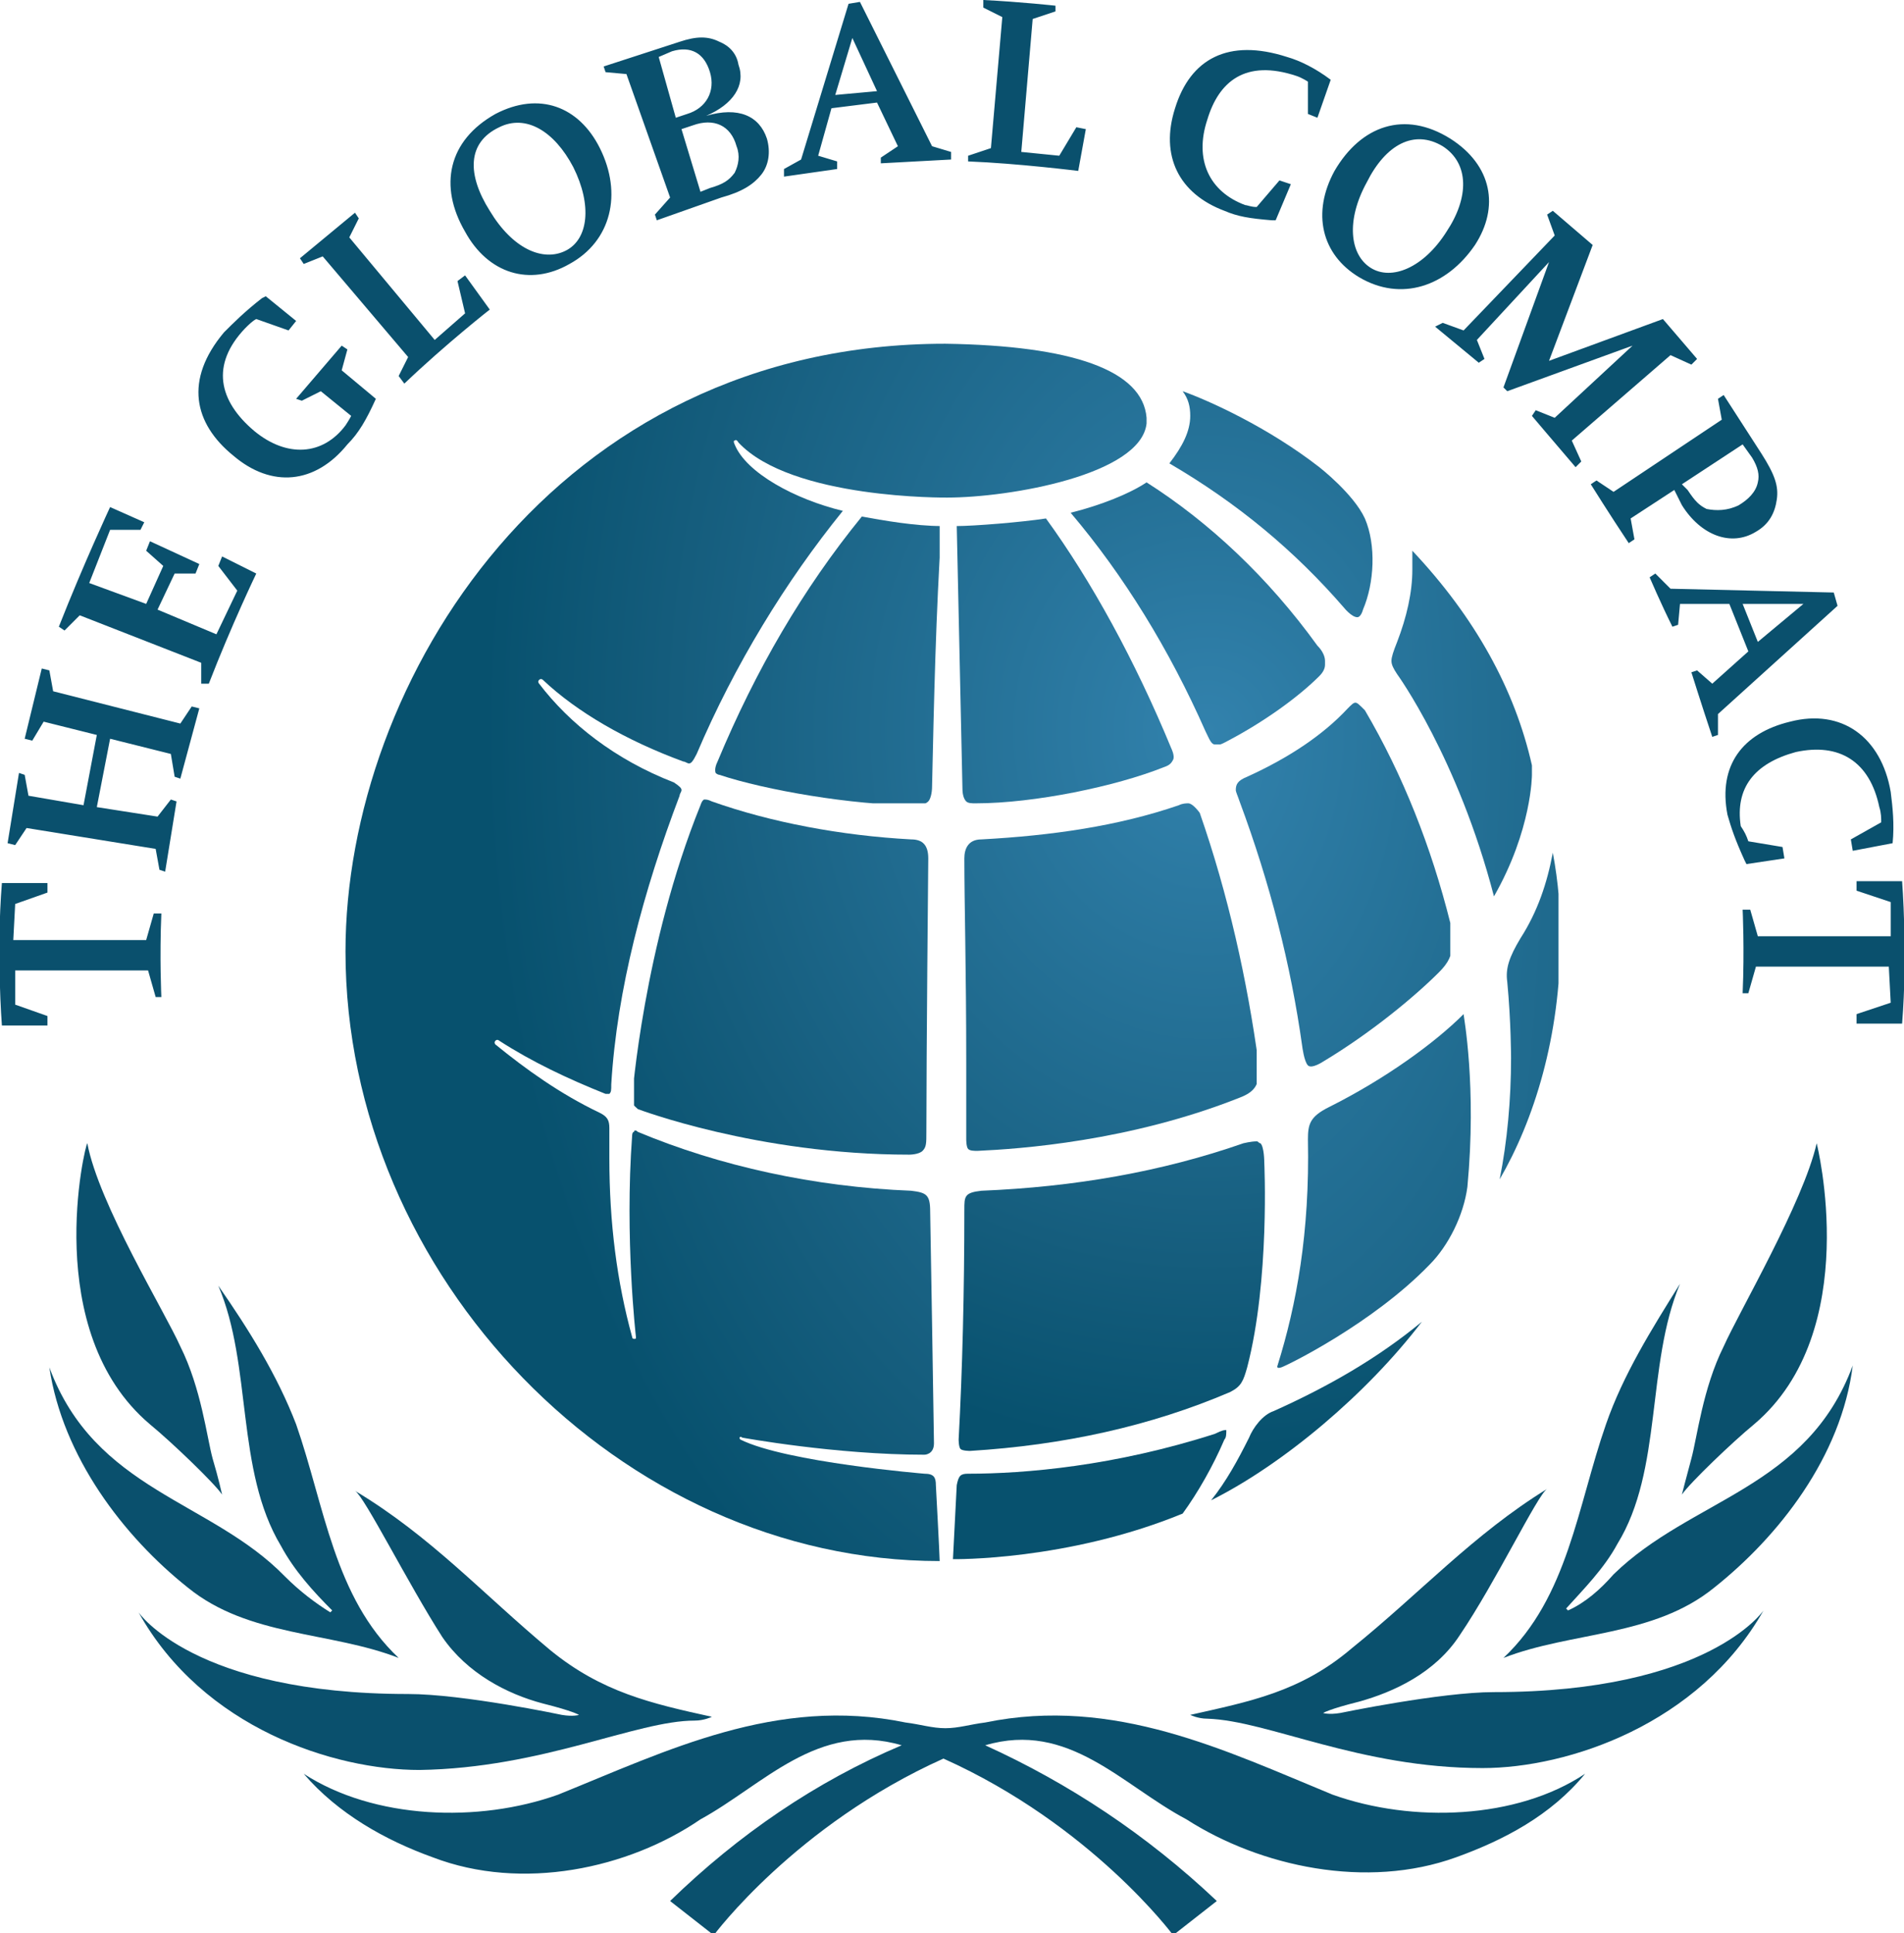 <?xml version="1.0" encoding="utf-8"?>
<!-- Generator: Adobe Illustrator 23.1.0, SVG Export Plug-In . SVG Version: 6.00 Build 0)  -->
<svg version="1.1" id="Layer_1" xmlns="http://www.w3.org/2000/svg" xmlns:xlink="http://www.w3.org/1999/xlink" x="0px" y="0px"
	 viewBox="0 0 100.3 101.8" style="enable-background:new 0 0 100.3 101.8;" xml:space="preserve">
<style type="text/css">
	.st0{clip-path:url(#SVGID_2_);fill:#0A506D;}
	.st1{clip-path:url(#SVGID_4_);fill:url(#SVGID_5_);}
	.st2{clip-path:url(#SVGID_7_);fill:url(#SVGID_8_);}
	.st3{clip-path:url(#SVGID_10_);fill:url(#SVGID_11_);}
	.st4{clip-path:url(#SVGID_13_);fill:url(#SVGID_14_);}
	.st5{clip-path:url(#SVGID_16_);fill:url(#SVGID_17_);}
	.st6{clip-path:url(#SVGID_19_);fill:url(#SVGID_20_);}
	.st7{clip-path:url(#SVGID_22_);fill:url(#SVGID_23_);}
	.st8{clip-path:url(#SVGID_25_);fill:url(#SVGID_26_);}
	.st9{clip-path:url(#SVGID_28_);fill:url(#SVGID_29_);}
	.st10{clip-path:url(#SVGID_31_);fill:url(#SVGID_32_);}
	.st11{clip-path:url(#SVGID_34_);fill:url(#SVGID_35_);}
	.st12{clip-path:url(#SVGID_37_);fill:url(#SVGID_38_);}
	.st13{clip-path:url(#SVGID_40_);fill:url(#SVGID_41_);}
	.st14{clip-path:url(#SVGID_43_);fill:url(#SVGID_44_);}
</style>
<g>
	<defs>
		<rect id="SVGID_1_" y="0" width="100.3" height="101.8"/>
	</defs>
	<clipPath id="SVGID_2_">
		<use xlink:href="#SVGID_1_"  style="overflow:visible;"/>
	</clipPath>
	<path class="st0" d="M5.1,42.5l3.2,0.5l0.7-0.9l0.3,0.1l-0.6,3.7l-0.3-0.1l-0.2-1.1l-6.8-1.1l-0.6,0.9l-0.4-0.1L1,40.7l0.3,0.1
		l0.2,1.1l2.9,0.5l0.7-3.7L2.3,38L1.7,39l-0.4-0.1l0.9-3.7l0.4,0.1l0.2,1.1l6.7,1.7l0.6-0.9l0.4,0.1l-1,3.7l-0.3-0.1L9,39.7
		l-3.2-0.8L5.1,42.5L5.1,42.5z M8.3,32.1l3.1,1.3l1.1-2.3l-1-1.3l0.2-0.5l1.8,0.9c0,0-1.3,2.7-2.5,5.8L10.6,36l0-1.1l-6.4-2.5
		l-0.8,0.8L3.1,33c1.3-3.3,2.7-6.3,2.7-6.3l1.8,0.8l-0.2,0.4l-1.6,0l-1.1,2.8l3,1.1l0.9-2L7.7,29l0.2-0.5l2.6,1.2l-0.2,0.5l-1.1,0
		L8.3,32.1L8.3,32.1z M18,19.5l1.8,1.5c-0.5,1.1-0.9,1.8-1.5,2.4c-1.7,2.1-4,2.3-6,0.6c-2.1-1.7-2.6-4-0.5-6.5
		c0.5-0.5,1.1-1.1,2-1.8l0.2-0.1l1.6,1.3l-0.4,0.5l-1.7-0.6c-0.2,0.1-0.4,0.3-0.6,0.5c-1.8,1.9-1.4,3.8,0.5,5.4
		c1.7,1.4,3.6,1.3,4.8-0.3c0.2-0.3,0.3-0.5,0.3-0.5l-1.6-1.3l-1,0.5L15.6,21l2.4-2.8l0.3,0.2L18,19.5z M21.5,18.8l-4.5-5.3L16,13.9
		l-0.2-0.3l2.9-2.4l0.2,0.3l-0.5,1l4.5,5.4l1.6-1.4l-0.4-1.7l0.4-0.3l1.3,1.8c0,0-2.3,1.8-4.5,3.9L21,19.8L21.5,18.8z M24.5,12.2
		c-1.4-2.4-0.9-4.8,1.6-6.2c2.3-1.2,4.4-0.4,5.5,1.8c1.2,2.4,0.6,4.9-1.6,6.1C27.9,15.1,25.7,14.4,24.5,12.2 M25.8,11.1
		c1.2,2,2.8,2.7,4,2.1c1.2-0.6,1.4-2.4,0.4-4.4c-1-1.9-2.5-2.8-3.9-2.1C24.6,7.5,24.6,9.2,25.8,11.1 M35.3,10.4L33,3.9l-1.1-0.1
		l-0.1-0.3l4-1.3c0.9-0.3,1.5-0.3,2.1,0c0.5,0.2,0.9,0.6,1,1.2c0.4,1.1-0.3,2.1-1.7,2.7c1.7-0.5,2.8,0,3.2,1.2
		c0.2,0.7,0.1,1.4-0.3,1.9c-0.4,0.5-1,0.9-2.1,1.2l-3.4,1.2l-0.1-0.3L35.3,10.4z M35.6,6.2L36.2,6c1-0.3,1.5-1.2,1.2-2.2
		c-0.3-1-1-1.4-2-1.1l-0.7,0.3L35.6,6.2z M36.9,10.1l0.5-0.2c0.7-0.2,1-0.4,1.3-0.8c0.2-0.4,0.3-0.9,0.1-1.4
		c-0.3-1.1-1.2-1.5-2.3-1.1l-0.6,0.2L36.9,10.1z M43.8,5.7l-0.7,2.5l1,0.3l0,0.4l-2.8,0.4l0-0.4l0.9-0.5l2.5-8.2l0.6-0.1l3.8,7.6
		l1,0.3l0,0.4l-3.7,0.2l0-0.3l0.9-0.6l-1.1-2.3L43.8,5.7z M44,5l2.2-0.2L44.9,2L44,5z M52.2,7.8l0.6-6.9l-1-0.5l0-0.4
		c2,0.1,3.8,0.3,3.8,0.3l0,0.3L54.4,1L53.8,8l2,0.2l0.9-1.5l0.5,0.1L56.8,9c0,0-3.2-0.4-5.8-0.5l0-0.3L52.2,7.8z M66.2,10.9l1.2-1.4
		L68,9.7l-0.8,1.9l-0.2,0c-1.2-0.1-1.8-0.2-2.5-0.5c-2.4-0.9-3.4-2.9-2.6-5.4c0.8-2.6,2.8-3.7,5.9-2.7c0.7,0.2,1.5,0.6,2.3,1.2
		l-0.7,2l-0.5-0.2V4.3c0,0-0.3-0.2-0.6-0.3c-2.7-0.9-4.1,0.3-4.7,2.3c-0.7,2.1,0.1,3.8,2,4.5C65.7,10.8,65.9,10.9,66.2,10.9
		 M81.6,19l6-2.2l1.8,2.1l-0.3,0.3L88,18.7l-5.2,4.5l0.5,1.1l-0.3,0.3c-1.2-1.4-2.3-2.7-2.3-2.7l0.2-0.3l1,0.4l4.1-3.8l-6.6,2.4
		l-0.2-0.2l2.4-6.6l-3.8,4.1l0.4,1l-0.3,0.2l-2.3-1.9L76,17l1.1,0.4l4.8-5l-0.4-1.1l0.3-0.2l2.1,1.8L81.6,19z M88.2,25.8l-2.3,1.5
		l0.2,1.1l-0.3,0.2c-1-1.5-2-3.1-2-3.1l0.3-0.2l0.9,0.6l5.7-3.8L90.5,21l0.3-0.2l2,3.1c0.7,1.1,0.9,1.7,0.8,2.4
		c-0.1,0.7-0.4,1.3-1.1,1.7c-1.3,0.8-2.9,0.2-3.9-1.4L88.2,25.8z M88.9,25.8c0.4,0.6,0.6,0.8,1,1c0.5,0.1,1.1,0.1,1.7-0.2
		c0.5-0.3,0.9-0.7,1-1.2c0.1-0.4,0-0.8-0.3-1.3l-0.5-0.7l-3.2,2.1L88.9,25.8z M91.1,31.8l-2.6,0l-0.1,1.1L88.1,33
		c-0.6-1.2-1.2-2.6-1.2-2.6l0.3-0.2L88,31l8.6,0.2l0.2,0.7l-6.3,5.7l0,1.1l-0.3,0.1c-0.6-1.8-1.1-3.4-1.1-3.4l0.3-0.1l0.8,0.7
		l1.9-1.7L91.1,31.8z M91.8,31.8l0.8,2l2.4-2L91.8,31.8z M92.1,44.3l1.8,0.3l0.1,0.6L92,45.5l-0.1-0.2c-0.5-1.1-0.7-1.7-0.9-2.4
		c-0.5-2.6,0.8-4.3,3.3-4.9c2.7-0.7,4.8,0.8,5.3,3.7c0.1,0.8,0.2,1.7,0.1,2.7l-2.1,0.4l-0.1-0.6l1.6-0.9c0-0.2,0-0.5-0.1-0.8
		c-0.5-2.4-2.1-3.4-4.4-2.9c-2.2,0.6-3.2,1.9-2.9,3.9C91.9,43.8,92,44,92.1,44.3L92.1,44.3z M99.5,50.9l-7,0l-0.4,1.4h-0.3
		c0.1-2.3,0-4.4,0-4.4h0.4l0.4,1.4h7l0-1.8l-1.8-0.6v-0.5h2.4c0,0,0.3,3.8,0,7.5h-2.4v-0.5l1.8-0.6L99.5,50.9z M0.7,49.5l7,0
		l0.4-1.4h0.4c-0.1,2.3,0,4.4,0,4.4H8.2l-0.4-1.4h-7l0,1.8l1.7,0.6v0.5H0.1c0,0-0.3-3.8,0-7.5h2.4v0.5l-1.7,0.6L0.7,49.5z M70.3,9
		c1.4-2.4,3.7-3.2,6.1-1.7c2.2,1.4,2.6,3.6,1.3,5.6c-1.5,2.2-3.9,3-6.1,1.7C69.6,13.4,69.1,11.2,70.3,9 M72,9.6
		c-1.1,2-0.9,3.8,0.2,4.5c1.1,0.7,2.8,0,4-1.9c1.2-1.8,1.2-3.6-0.2-4.5C74.5,6.8,73,7.6,72,9.6"/>
	<path class="st0" d="M9.9,83.6c3.2,2.6,7.5,2.3,11.1,3.7c-3.4-3.2-3.9-8-5.4-12.3c-1-2.6-2.5-5-4.1-7.3c1.8,4.2,0.9,9.7,3.3,13.7
		c0.7,1.3,1.7,2.4,2.7,3.4l-0.1,0.1c-0.8-0.5-1.6-1.1-2.4-1.9C11.1,79,5,78.5,2.6,72C3.3,76.7,6.5,80.9,9.9,83.6"/>
	<path class="st0" d="M36.6,90.6c0.5,0,0.9-0.2,0.9-0.2c-3.2-0.7-5.8-1.3-8.5-3.5c-3.6-3-6.3-6-10.3-8.4c0.5,0.3,2.8,4.9,4.6,7.7
		c1.3,1.9,3.4,3,5.3,3.5c1.6,0.4,1.9,0.6,1.9,0.6s-0.3,0.1-0.9,0c0,0-5.2-1.1-8.1-1.1c-11.3,0-14.2-4.3-14.2-4.3
		c3.4,6.1,10.3,8.3,14.8,8.3C28.6,93.1,33.5,90.6,36.6,90.6"/>
	<path class="st0" d="M78.1,93.1c4.5,0,11.4-2.3,14.8-8.3c0,0-2.9,4.3-14.2,4.3c-2.8,0-8.1,1.1-8.1,1.1c-0.6,0.1-0.9,0-0.9,0
		s0.3-0.2,1.9-0.6c1.8-0.5,4-1.5,5.3-3.5c1.9-2.8,4.1-7.4,4.6-7.7c-3.9,2.4-6.7,5.5-10.3,8.4c-2.7,2.3-5.4,2.8-8.5,3.5
		c0,0,0.4,0.2,0.9,0.2C66.8,90.6,71.6,93.1,78.1,93.1"/>
	<path class="st0" d="M7.9,75c1.1,0.9,3.4,3.1,3.8,3.7c0,0-0.2-0.9-0.5-1.9c-0.3-1.1-0.6-3.7-1.7-5.9c-0.8-1.8-4.3-7.5-4.9-10.7
		C4.5,60.2,2.1,70.1,7.9,75"/>
	<path class="st0" d="M79.2,87.3c3.6-1.4,7.9-1.1,11.1-3.7c3.4-2.7,6.7-6.9,7.3-11.7c-2.4,6.5-8.5,7-12.6,11
		c-0.7,0.8-1.5,1.5-2.4,1.9l-0.1-0.1c0.9-1,2-2.1,2.7-3.4c2.4-3.9,1.5-9.4,3.3-13.7C87,70,85.5,72.4,84.6,75
		C83.1,79.3,82.6,84.1,79.2,87.3"/>
	<path class="st0" d="M70.2,94.5c-5.6-2.3-11.5-5.2-18.3-3.8c-0.8,0.1-1.4,0.3-2.1,0.3c-0.7,0-1.3-0.2-2.1-0.3
		c-6.8-1.4-12.6,1.5-18.3,3.8c-4.2,1.5-9.7,1.3-13.4-1.1c1.8,2.1,4.3,3.5,6.8,4.4c4.7,1.8,10.3,0.6,14.1-2c3.3-1.8,6.2-5.2,10.6-3.9
		c-4.5,1.9-8.6,4.7-12.2,8.2l2.3,1.8c0,0,4.3-5.8,12.1-9.3c7.8,3.5,12.1,9.3,12.1,9.3l2.3-1.8c-3.7-3.5-7.8-6.2-12.2-8.2
		c4.4-1.3,7.2,2.1,10.6,3.9c3.9,2.5,9.5,3.7,14.2,2c2.5-0.9,5-2.2,6.8-4.4C79.9,95.8,74.4,96,70.2,94.5"/>
	<path class="st0" d="M92.4,75c5.8-4.9,3.3-14.8,3.3-14.8c-0.7,3.1-4.1,8.9-4.9,10.7c-1.1,2.2-1.4,4.8-1.7,5.9
		c-0.3,1.1-0.5,1.9-0.5,1.9C89,78.1,91.3,75.9,92.4,75"/>
</g>
<g>
	<defs>
		<path id="SVGID_3_" d="M71.4,37c-0.1,0-0.2,0.1-0.4,0.3c-1.3,1.4-3.1,2.6-5.3,3.6c-0.5,0.2-0.6,0.4-0.6,0.7c0,0.1,0.1,0.3,0.2,0.6
			c1.6,4.3,2.7,8.6,3.3,12.9c0,0,0.1,0.8,0.3,1c0.2,0.2,0.8-0.2,0.8-0.2c2.5-1.5,4.8-3.4,6.1-4.7c0.5-0.5,0.7-0.9,0.7-1.5
			c0-0.3-0.1-0.6-0.1-1.1c-1-4-2.5-7.8-4.5-11.2C71.6,37.1,71.5,37,71.4,37L71.4,37z"/>
	</defs>
	<clipPath id="SVGID_4_">
		<use xlink:href="#SVGID_3_"  style="overflow:visible;"/>
	</clipPath>
	
		<radialGradient id="SVGID_5_" cx="0" cy="101.824" r="1" gradientTransform="matrix(37.967 0 0 60.747 63.582 -6147.033)" gradientUnits="userSpaceOnUse">
		<stop  offset="0" style="stop-color:#3282AD"/>
		<stop  offset="0.735" style="stop-color:#155D7D"/>
		<stop  offset="1" style="stop-color:#07516E"/>
	</radialGradient>
	<rect x="65" y="37" class="st1" width="11.4" height="19.2"/>
</g>
<g>
	<defs>
		<path id="SVGID_6_" d="M65.5,60.2c-4.3,1.5-8.9,2.3-13.8,2.5c-0.9,0.1-0.9,0.3-0.9,1c0,4.3-0.1,8.4-0.3,12.1c0,0,0,0.4,0.1,0.5
			c0.1,0.1,0.5,0.1,0.5,0.1c4.9-0.3,9.5-1.3,13.7-3.1c0.6-0.3,0.7-0.6,0.9-1.3c1.2-4.6,0.9-10.8,0.9-10.8s0-0.8-0.2-1
			c-0.1,0-0.1-0.1-0.2-0.1C65.9,60.1,65.5,60.2,65.5,60.2"/>
	</defs>
	<clipPath id="SVGID_7_">
		<use xlink:href="#SVGID_6_"  style="overflow:visible;"/>
	</clipPath>
	
		<radialGradient id="SVGID_8_" cx="0" cy="101.824" r="1" gradientTransform="matrix(38.016 0 0 38.016 63.594 -3832.525)" gradientUnits="userSpaceOnUse">
		<stop  offset="0" style="stop-color:#3282AD"/>
		<stop  offset="0.735" style="stop-color:#155D7D"/>
		<stop  offset="1" style="stop-color:#07516E"/>
	</radialGradient>
	<rect x="50.5" y="60.1" class="st2" width="16.4" height="16.3"/>
</g>
<g>
	<defs>
		<path id="SVGID_9_" d="M56.4,27c2.8,3.3,5.2,7.2,7.1,11.5c0.2,0.4,0.3,0.7,0.5,0.7c0.2,0.1,0.5-0.1,0.7-0.2c1.9-1,3.7-2.3,4.8-3.4
			c0.2-0.2,0.3-0.4,0.3-0.6v-0.2c0-0.2-0.1-0.5-0.4-0.8c-2.6-3.6-5.7-6.5-9-8.6C59.5,26,58,26.6,56.4,27"/>
	</defs>
	<clipPath id="SVGID_10_">
		<use xlink:href="#SVGID_9_"  style="overflow:visible;"/>
	</clipPath>
	
		<radialGradient id="SVGID_11_" cx="0" cy="101.824" r="1" gradientTransform="matrix(37.887 0 0 37.887 63.618 -3819.383)" gradientUnits="userSpaceOnUse">
		<stop  offset="0" style="stop-color:#3282AD"/>
		<stop  offset="0.735" style="stop-color:#155D7D"/>
		<stop  offset="1" style="stop-color:#07516E"/>
	</radialGradient>
	<rect x="56.4" y="25.3" class="st3" width="13.5" height="13.9"/>
</g>
<g>
	<defs>
		<path id="SVGID_12_" d="M50.4,27.7c0.1,4.7,0.2,9.3,0.3,13.8c0,0.4,0.1,0.6,0.2,0.7c0.1,0.1,0.3,0.1,0.5,0.1
			c3.1,0,7.4-0.9,9.9-1.9c0.3-0.1,0.4-0.2,0.5-0.4c0.1-0.2-0.1-0.6-0.1-0.6c-1.9-4.6-4.2-8.8-6.6-12.1
			C53.8,27.5,51.3,27.7,50.4,27.7"/>
	</defs>
	<clipPath id="SVGID_13_">
		<use xlink:href="#SVGID_12_"  style="overflow:visible;"/>
	</clipPath>
	
		<radialGradient id="SVGID_14_" cx="0" cy="101.824" r="1" gradientTransform="matrix(37.942 0 0 45.531 63.57 -4597.659)" gradientUnits="userSpaceOnUse">
		<stop  offset="0" style="stop-color:#3282AD"/>
		<stop  offset="0.735" style="stop-color:#155D7D"/>
		<stop  offset="1" style="stop-color:#07516E"/>
	</radialGradient>
	<rect x="50.4" y="27.3" class="st4" width="11.5" height="15"/>
</g>
<g>
	<defs>
		<path id="SVGID_15_" d="M64.6,75.3c-0.1,0-0.2,0-0.6,0.2c-5.3,1.7-10,2.1-13,2.1c-0.4,0-0.5,0.1-0.6,0.6l-0.2,3.9
			c0,0,6,0.1,12.1-2.4c0.8-1.1,1.6-2.5,2.2-3.9C64.6,75.7,64.6,75.5,64.6,75.3C64.6,75.3,64.6,75.3,64.6,75.3L64.6,75.3z"/>
	</defs>
	<clipPath id="SVGID_16_">
		<use xlink:href="#SVGID_15_"  style="overflow:visible;"/>
	</clipPath>
	
		<radialGradient id="SVGID_17_" cx="0" cy="101.824" r="1" gradientTransform="matrix(38.08 0 0 38.08 63.618 -3839.176)" gradientUnits="userSpaceOnUse">
		<stop  offset="0" style="stop-color:#3282AD"/>
		<stop  offset="0.735" style="stop-color:#155D7D"/>
		<stop  offset="1" style="stop-color:#07516E"/>
	</radialGradient>
	<rect x="50.2" y="75.3" class="st5" width="14.4" height="7"/>
</g>
<g>
	<defs>
		<path id="SVGID_18_" d="M77.1,53.4C77,53.5,77,53.5,77.1,53.4c-1.5,1.5-4.1,3.4-7.1,4.9c-1,0.5-1.1,0.9-1.1,1.7
			c0.1,4.9-0.6,8.7-1.6,11.9c0,0-0.1,0.2,0.2,0.1c0.3-0.1,4.8-2.3,7.8-5.4c1-1,1.8-2.6,2-4.1C77.8,57.2,77.1,53.5,77.1,53.4
			C77.1,53.5,77.1,53.4,77.1,53.4L77.1,53.4z"/>
	</defs>
	<clipPath id="SVGID_19_">
		<use xlink:href="#SVGID_18_"  style="overflow:visible;"/>
	</clipPath>
	
		<radialGradient id="SVGID_20_" cx="0" cy="101.824" r="1" gradientTransform="matrix(38.077 0 0 66.634 63.57 -6746.578)" gradientUnits="userSpaceOnUse">
		<stop  offset="0" style="stop-color:#3282AD"/>
		<stop  offset="0.735" style="stop-color:#155D7D"/>
		<stop  offset="1" style="stop-color:#07516E"/>
	</radialGradient>
	<rect x="67.1" y="53.4" class="st6" width="10.7" height="18.8"/>
</g>
<g>
	<defs>
		<path id="SVGID_21_" d="M74.4,30c0,1.2-0.3,2.5-0.8,3.8c-0.2,0.5-0.3,0.8-0.3,1c0,0.2,0.1,0.4,0.3,0.7c0,0,3.2,4.4,5.1,11.7
			c2-3.5,2-6.4,2-6.4c0-0.2,0-0.3,0-0.5c-0.9-4-3-7.8-6.3-11.3C74.4,29.3,74.4,29.6,74.4,30"/>
	</defs>
	<clipPath id="SVGID_22_">
		<use xlink:href="#SVGID_21_"  style="overflow:visible;"/>
	</clipPath>
	
		<radialGradient id="SVGID_23_" cx="0" cy="101.824" r="1" gradientTransform="matrix(38.041 0 0 88.763 63.582 -8999.711)" gradientUnits="userSpaceOnUse">
		<stop  offset="0" style="stop-color:#3282AD"/>
		<stop  offset="0.735" style="stop-color:#155D7D"/>
		<stop  offset="1" style="stop-color:#07516E"/>
	</radialGradient>
	<rect x="73.3" y="29" class="st7" width="7.4" height="18.2"/>
</g>
<g>
	<defs>
		<path id="SVGID_24_" d="M18.2,50.1c0,17.1,14.5,32.1,31.3,32.1c0-0.3-0.2-4-0.2-4c0-0.4-0.1-0.6-0.6-0.6c0,0-7.3-0.6-9.7-1.8
			c-0.1-0.1,0-0.2,0.1-0.1c0,0,4.9,0.9,9.6,0.9c0,0,0.5,0,0.5-0.6c0-0.5-0.2-12.2-0.2-12.2c0-0.9-0.2-1-1-1.1
			c-5.1-0.2-10.1-1.3-14.4-3.1c-0.1-0.1-0.2-0.1-0.2,0c-0.1,0-0.1,0.2-0.1,0.2c-0.4,5.4,0.2,10.6,0.2,10.6c0,0.1,0,0.1-0.1,0.1
			c-0.1,0-0.1-0.1-0.1-0.1c-0.8-2.9-1.2-6-1.2-9.4c0-0.2,0-1.6,0-1.6c0-0.4-0.1-0.6-0.5-0.8c-2.1-1-3.9-2.3-5.5-3.6
			c0,0-0.1-0.1,0-0.2c0.1-0.1,0.2,0,0.2,0c1.7,1.1,3.6,2,5.6,2.8l0.2,0c0.1-0.1,0.1-0.2,0.1-0.5c0.3-5,1.7-10.2,3.6-15.2
			c0-0.1,0.1-0.2,0.1-0.3c0-0.1-0.1-0.2-0.4-0.4C32.4,40,30,38.1,28.4,36c0,0-0.1-0.1,0-0.2c0.1-0.1,0.2,0,0.2,0
			c1.8,1.7,4.4,3.2,7.4,4.3c0.1,0,0.2,0.1,0.3,0.1c0.1,0,0.2-0.1,0.4-0.5c2-4.7,4.7-9.1,7.7-12.8c-2.5-0.6-5.1-2-5.7-3.5
			c0,0-0.1-0.2,0-0.2c0.1-0.1,0.2,0.1,0.2,0.1c2.8,3,11,2.9,11,2.9c3.3,0,10.2-1.2,10.5-3.9v-0.3c-0.2-2.5-3.9-3.8-10.6-3.9
			C29.2,18.1,18.2,35.9,18.2,50.1"/>
	</defs>
	<clipPath id="SVGID_25_">
		<use xlink:href="#SVGID_24_"  style="overflow:visible;"/>
	</clipPath>
	
		<radialGradient id="SVGID_26_" cx="0" cy="101.824" r="1" gradientTransform="matrix(38.016 0 0 55.757 63.558 -5638.881)" gradientUnits="userSpaceOnUse">
		<stop  offset="0" style="stop-color:#3282AD"/>
		<stop  offset="0.735" style="stop-color:#155D7D"/>
		<stop  offset="1" style="stop-color:#07516E"/>
	</radialGradient>
	<rect x="18.2" y="18.1" class="st8" width="42.3" height="64.1"/>
</g>
<g>
	<defs>
		<path id="SVGID_27_" d="M62.7,21.9c0,0.8-0.4,1.6-1.1,2.5c3.6,2.1,6.6,4.6,9.2,7.6c0,0,0.4,0.5,0.7,0.5c0.2,0,0.3-0.4,0.3-0.4
			c0.6-1.4,0.7-3.4,0.1-4.8c-0.6-1.3-2.4-2.7-2.4-2.7c-2.7-2.1-5.8-3.5-7.2-4C62.6,21,62.7,21.4,62.7,21.9"/>
	</defs>
	<clipPath id="SVGID_28_">
		<use xlink:href="#SVGID_27_"  style="overflow:visible;"/>
	</clipPath>
	
		<radialGradient id="SVGID_29_" cx="0" cy="101.824" r="1" gradientTransform="matrix(37.987 0 0 47.484 63.582 -4796.513)" gradientUnits="userSpaceOnUse">
		<stop  offset="0" style="stop-color:#3282AD"/>
		<stop  offset="0.735" style="stop-color:#155D7D"/>
		<stop  offset="1" style="stop-color:#07516E"/>
	</radialGradient>
	<rect x="61.6" y="20.5" class="st9" width="10.9" height="12"/>
</g>
<g>
	<defs>
		<path id="SVGID_30_" d="M80.1,49.4c-0.6,1-0.8,1.6-0.7,2.3c0.2,2.1,0.2,4,0.2,4c0,2.2-0.2,4.4-0.6,6.4c1.8-3.1,3.2-7.5,3.2-12.7
			c0-1.5-0.1-2.9-0.4-4.5C81.5,46.5,81,48,80.1,49.4"/>
	</defs>
	<clipPath id="SVGID_31_">
		<use xlink:href="#SVGID_30_"  style="overflow:visible;"/>
	</clipPath>
	
		<radialGradient id="SVGID_32_" cx="0" cy="101.824" r="1" gradientTransform="matrix(37.959 0 0 132.855 63.594 -13489.308)" gradientUnits="userSpaceOnUse">
		<stop  offset="0" style="stop-color:#3282AD"/>
		<stop  offset="0.735" style="stop-color:#155D7D"/>
		<stop  offset="1" style="stop-color:#07516E"/>
	</radialGradient>
	<rect x="78.9" y="44.9" class="st10" width="3.2" height="17.2"/>
</g>
<g>
	<defs>
		<path id="SVGID_33_" d="M67.1,74.3c-0.6,0.2-1.1,0.9-1.3,1.4c-0.6,1.2-1.2,2.3-2,3.3c3.8-1.9,8.2-5.6,11.1-9.4
			C72.6,71.5,70,73,67.1,74.3"/>
	</defs>
	<clipPath id="SVGID_34_">
		<use xlink:href="#SVGID_33_"  style="overflow:visible;"/>
	</clipPath>
	
		<radialGradient id="SVGID_35_" cx="0" cy="101.824" r="1" gradientTransform="matrix(37.998 0 0 37.998 63.606 -3830.722)" gradientUnits="userSpaceOnUse">
		<stop  offset="0" style="stop-color:#3282AD"/>
		<stop  offset="0.735" style="stop-color:#155D7D"/>
		<stop  offset="1" style="stop-color:#07516E"/>
	</radialGradient>
	<rect x="63.8" y="69.6" class="st11" width="11.1" height="9.4"/>
</g>
<g>
	<defs>
		<path id="SVGID_36_" d="M36.9,42.4c-3,7.4-3.6,15.4-3.6,15.4c0,0.4,0.1,0.4,0.3,0.6c0,0,6.3,2.4,14.3,2.4c0,0,0.5,0,0.7-0.2
			c0.2-0.2,0.2-0.4,0.2-1c0-4,0.1-14.4,0.1-14.4c0-0.7-0.3-1-0.9-1c-3.7-0.2-7.4-0.9-10.5-2c-0.2-0.1-0.3-0.1-0.4-0.1
			C37.1,42.1,37,42.1,36.9,42.4"/>
	</defs>
	<clipPath id="SVGID_37_">
		<use xlink:href="#SVGID_36_"  style="overflow:visible;"/>
	</clipPath>
	
		<radialGradient id="SVGID_38_" cx="0" cy="101.824" r="1" gradientTransform="matrix(37.968 0 0 44.296 63.606 -4471.982)" gradientUnits="userSpaceOnUse">
		<stop  offset="0" style="stop-color:#3282AD"/>
		<stop  offset="0.735" style="stop-color:#155D7D"/>
		<stop  offset="1" style="stop-color:#07516E"/>
	</radialGradient>
	<rect x="33.4" y="42.1" class="st12" width="15.7" height="18.7"/>
</g>
<g>
	<defs>
		<path id="SVGID_39_" d="M37.8,40.1c-0.2,0.4-0.1,0.6-0.1,0.6c0.1,0.1,0.2,0.1,0.2,0.1c2.4,0.8,7,1.6,10.3,1.6
			c0.4,0,0.6-0.1,0.7-0.2c0.1-0.1,0.2-0.4,0.2-0.8c0.1-4.5,0.2-9.1,0.5-13.7c-1.4,0-3.1-0.3-4.2-0.5C42.3,31,39.8,35.3,37.8,40.1"/>
	</defs>
	<clipPath id="SVGID_40_">
		<use xlink:href="#SVGID_39_"  style="overflow:visible;"/>
	</clipPath>
	
		<radialGradient id="SVGID_41_" cx="0" cy="101.824" r="1" gradientTransform="matrix(37.976 0 0 45.572 63.582 -4601.792)" gradientUnits="userSpaceOnUse">
		<stop  offset="0" style="stop-color:#3282AD"/>
		<stop  offset="0.735" style="stop-color:#155D7D"/>
		<stop  offset="1" style="stop-color:#07516E"/>
	</radialGradient>
	<rect x="37.6" y="27.1" class="st13" width="11.9" height="15.2"/>
</g>
<g>
	<defs>
		<path id="SVGID_42_" d="M62.6,42.3c-0.1,0-0.3,0-0.5,0.1c-3.2,1.1-6.7,1.6-10.4,1.8c-0.7,0-0.9,0.5-0.9,1c0,2.3,0.1,5.9,0.1,10.7
			c0,1.2,0,2.9,0,4.1c0,0,0,0.4,0.1,0.5c0.1,0.1,0.3,0.1,0.5,0.1c2.2-0.1,8-0.5,13.8-2.8c0.8-0.3,1-0.7,1-1.3c0-0.2,0-0.3,0-0.5
			c-0.6-4.4-1.6-8.9-3.1-13.2C62.9,42.4,62.7,42.3,62.6,42.3L62.6,42.3z"/>
	</defs>
	<clipPath id="SVGID_43_">
		<use xlink:href="#SVGID_42_"  style="overflow:visible;"/>
	</clipPath>
	
		<radialGradient id="SVGID_44_" cx="0" cy="101.824" r="1" gradientTransform="matrix(38.152 0 0 44.511 63.618 -4493.931)" gradientUnits="userSpaceOnUse">
		<stop  offset="0" style="stop-color:#3282AD"/>
		<stop  offset="0.735" style="stop-color:#155D7D"/>
		<stop  offset="1" style="stop-color:#07516E"/>
	</radialGradient>
	<rect x="50.7" y="42.3" class="st14" width="15.5" height="18.4"/>
</g>
</svg>
